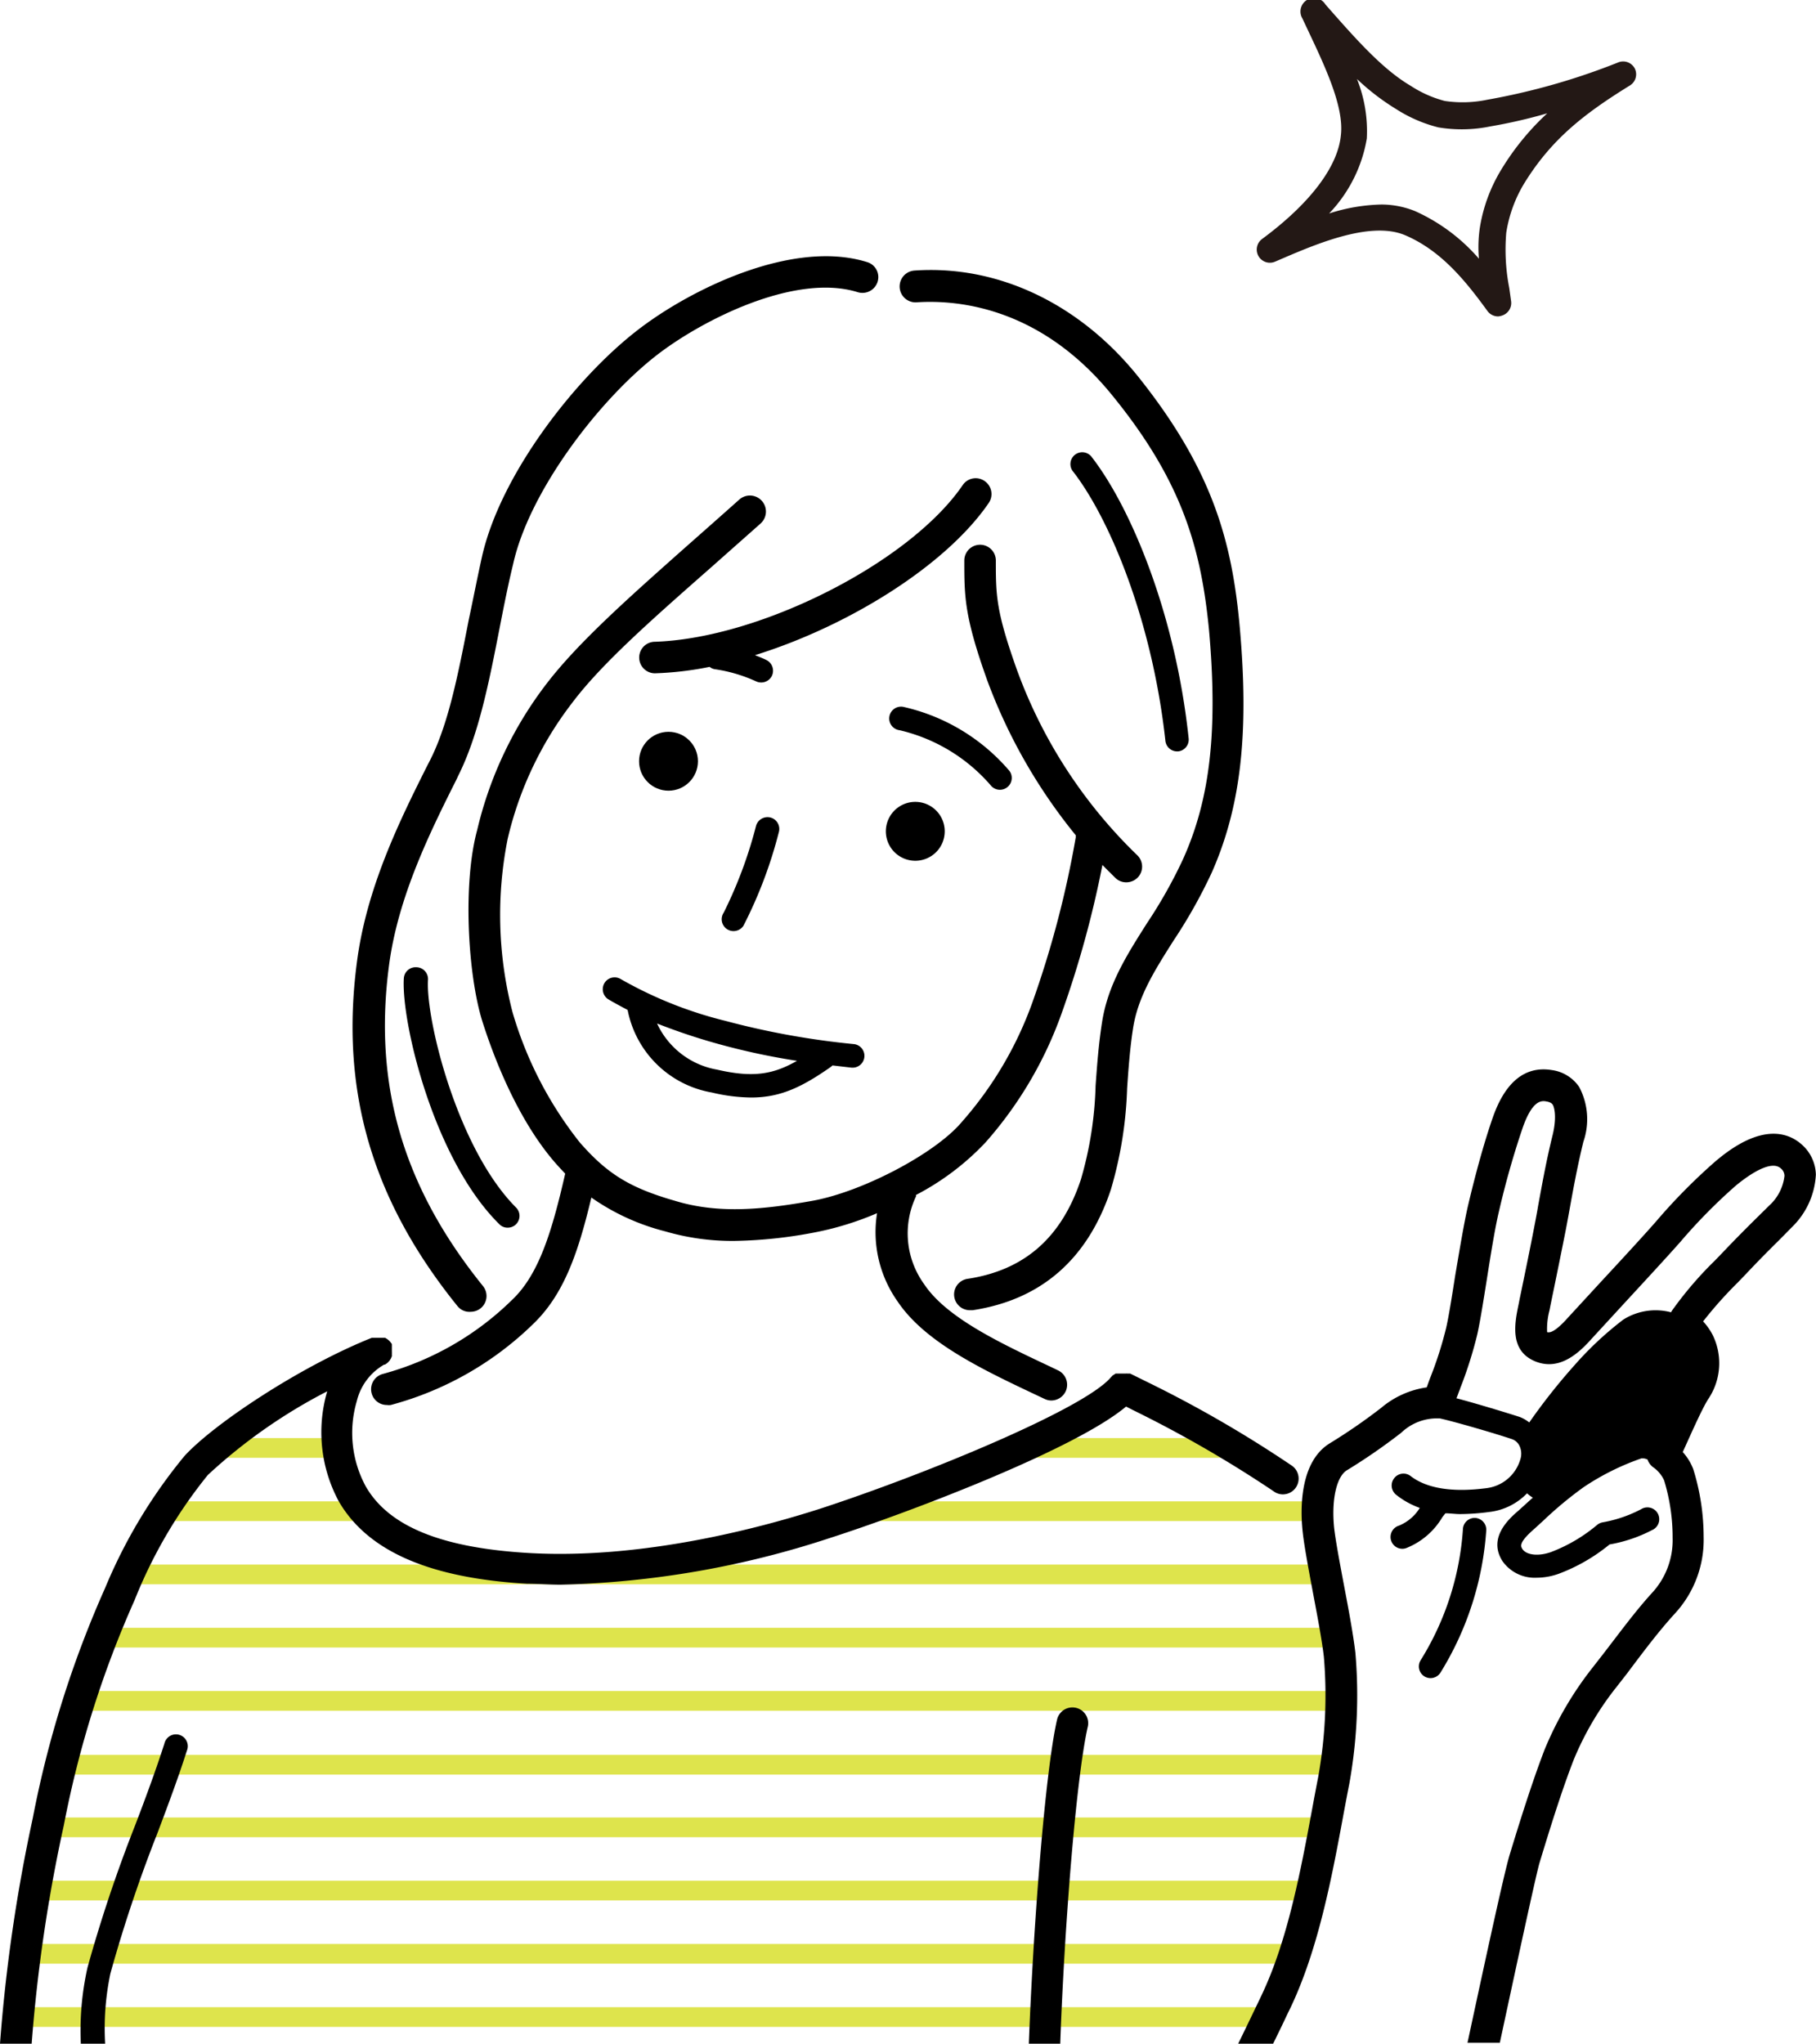 <svg xmlns="http://www.w3.org/2000/svg" viewBox="0 0 138.19 155.47"><defs><style>.cls-1{fill:#dee44c;}.cls-2{fill:#231815;}</style></defs><g id="Layer_2" data-name="Layer 2"><g id="People_Avatar" data-name="People Avatar"><path class="cls-1" d="M95.92,154.19H1.69a.75.75,0,1,1,0-1.5H95.92a.75.75,0,1,1,0,1.5Z"/><path class="cls-1" d="M98.24,149.38H2.47a.75.75,0,1,1,0-1.5H98.24a.75.75,0,1,1,0,1.5Z"/><path class="cls-1" d="M99.57,144.57H3.13a.75.75,0,1,1,0-1.5H99.57a.75.75,0,0,1,0,1.5Z"/><path class="cls-1" d="M100.46,139.76H4.12a.75.75,0,0,1,0-1.5h96.34a.75.75,0,0,1,0,1.5Z"/><path class="cls-1" d="M101.34,135H5a.75.75,0,1,1,0-1.5h96.33a.75.75,0,0,1,0,1.5Z"/><path class="cls-1" d="M101.89,130.14H6.56a.75.75,0,0,1,0-1.5h95.33a.75.75,0,0,1,0,1.5Z"/><path class="cls-1" d="M101.56,125.33H8.33a.75.75,0,1,1,0-1.5h93.23a.75.75,0,0,1,0,1.5Z"/><path class="cls-1" d="M100.46,120.52H10.21a.75.75,0,1,1,0-1.5h90.25a.75.75,0,0,1,0,1.5Z"/><path class="cls-1" d="M99.9,115.71H66.17a.75.75,0,0,1,0-1.5H99.9a.75.75,0,0,1,0,1.5Z"/><path class="cls-1" d="M27.24,115.71H13a.75.75,0,1,1,0-1.5H27.24a.75.75,0,0,1,0,1.5Z"/><path class="cls-1" d="M93.71,110.9H78.56a.75.75,0,0,1,0-1.5H93.71a.75.75,0,1,1,0,1.5Z"/><path class="cls-1" d="M25.14,110.9H17a.75.75,0,0,1,0-1.5h8.19a.75.75,0,1,1,0,1.5Z"/><path d="M69.73,23c3.28-.22,9.58.43,15,7.19C90,36.69,91.4,41.79,92,47.91c.68,7.65.1,12.88-2,17.5a36.41,36.41,0,0,1-2.72,4.82c-1.54,2.43-3,4.71-3.43,7.61-.26,1.68-.37,3.24-.48,4.75a28,28,0,0,1-1.12,7.14c-1.47,4.41-4.28,6.89-8.6,7.55a1.2,1.2,0,0,0,.18,2.39l.19,0c5.22-.8,8.75-3.89,10.51-9.17a30.45,30.45,0,0,0,1.24-7.72c.1-1.46.21-3,.45-4.55.37-2.4,1.63-4.39,3.09-6.69a38.85,38.85,0,0,0,2.89-5.14c2.22-5,2.86-10.6,2.14-18.69-.59-6.56-2.09-12-7.73-19.06-4.46-5.55-10.67-8.5-17-8.07A1.2,1.2,0,1,0,69.73,23Z"/><path d="M74.92,36.59a1.19,1.19,0,0,0-1.66.31c-4,5.87-15.4,11.66-23.42,11.92a1.2,1.2,0,0,0,0,2.4h0A24.78,24.78,0,0,0,54,50.73a.81.81,0,0,0,.41.18,11.53,11.53,0,0,1,3.12.92.91.91,0,0,0,1.21-.42.91.91,0,0,0-.42-1.2c-.27-.13-.56-.25-.87-.37C64.6,47.62,72,43,75.24,38.26A1.2,1.2,0,0,0,74.92,36.59Z"/><path d="M35.82,99.79a1.22,1.22,0,0,0,.76-.27,1.2,1.2,0,0,0,.17-1.69c-6.07-7.52-8.35-15.26-7.15-24.37.69-5.28,3.16-10.22,5.15-14.19l.12-.26c1.56-3.11,2.35-7.14,3.18-11.4.3-1.53.61-3.11,1-4.71,1.22-5.49,6.43-12.33,10.77-15.76,3.41-2.7,10.63-6.42,15.46-4.91a1.21,1.21,0,0,0,1.5-.79,1.19,1.19,0,0,0-.79-1.5c-5.75-1.8-13.71,2.19-17.66,5.32C43.7,28.9,38.06,36.14,36.67,42.38c-.36,1.62-.67,3.23-1,4.77-.8,4.1-1.55,8-3,10.79l-.13.25c-2.07,4.13-4.64,9.28-5.38,15-1.29,9.8,1.15,18.13,7.67,26.19A1.16,1.16,0,0,0,35.82,99.79Z"/><path d="M108.85,127.66a.9.9,0,0,0,.77-.43,23.58,23.58,0,0,0,3.48-10.85.9.9,0,0,0-.88-.91h0a.9.9,0,0,0-.9.89,21.56,21.56,0,0,1-3.21,9.93.89.89,0,0,0,.76,1.37Z"/><path d="M68.3,99c2.08,3.11,6.44,5.18,10.66,7.17l.53.25a1.19,1.19,0,0,0,.51.12,1.22,1.22,0,0,0,1.09-.69,1.21,1.21,0,0,0-.57-1.6L80,104c-3.93-1.85-8-3.77-9.69-6.33A6.58,6.58,0,0,1,69.71,91a.42.42,0,0,1,0-.1A19.81,19.81,0,0,0,75,86.9a29.93,29.93,0,0,0,5.77-9.77A78.08,78.08,0,0,0,83.89,65.8c.32.33.66.66,1,1a1.18,1.18,0,0,0,.82.32,1.22,1.22,0,0,0,.88-.38,1.2,1.2,0,0,0-.07-1.7A37.38,37.38,0,0,1,77.4,51c-1.62-4.53-1.62-5.73-1.62-8.36a1.2,1.2,0,0,0-2.4,0c0,2.74,0,4.25,1.76,9.16a41.27,41.27,0,0,0,6.72,11.74l0,.16a76.09,76.09,0,0,1-3.29,12.53,28,28,0,0,1-5.38,9.12c-2,2.39-7.57,5.32-11.38,6s-7.16,1-10.44,0c-3.49-1-5.18-2.08-7.25-4.44A29,29,0,0,1,39,77a29.56,29.56,0,0,1-.37-13.18,27,27,0,0,1,4.9-10.34c2.22-2.95,5.89-6.19,10.55-10.29l3.79-3.36A1.2,1.2,0,0,0,56.26,38c-1.32,1.18-2.58,2.29-3.78,3.35C47.72,45.57,44,48.88,41.6,52a29.26,29.26,0,0,0-5.29,11.15c-1.11,4.08-.71,11,.39,14.53.82,2.59,2.63,7.43,5.57,10.8.25.28.49.54.74.8C42,93.69,41,97,38.92,98.93a22.35,22.35,0,0,1-9.79,5.59,1.2,1.2,0,0,0-.85,1.47,1.19,1.19,0,0,0,1.16.89,1,1,0,0,0,.3,0,24.59,24.59,0,0,0,10.82-6.15C42.92,98.47,44,95.29,45,91.1a17.12,17.12,0,0,0,5.61,2.57,18.21,18.21,0,0,0,5.27.73,34.9,34.9,0,0,0,6.28-.68,23,23,0,0,0,4.58-1.43A9.13,9.13,0,0,0,68.3,99Z"/><circle cx="50.87" cy="57.91" r="2.24"/><path d="M67.41,63.22A2.24,2.24,0,1,0,69.65,61,2.24,2.24,0,0,0,67.41,63.22Z"/><path d="M46,74.78A.91.91,0,0,0,46.26,76c.46.28,1,.56,1.5.83a7.9,7.9,0,0,0,6.41,6.28,13.27,13.27,0,0,0,3,.38c2.26,0,3.91-.83,6.07-2.34l.11-.1,1.46.17h.1a.9.9,0,0,0,.1-1.79,60.5,60.5,0,0,1-9.81-1.77,30.93,30.93,0,0,1-8-3.2A.9.9,0,0,0,46,74.78ZM60.65,80.7c-1.76,1-3.28,1.32-6.08.67A6.21,6.21,0,0,1,50,77.86a46.33,46.33,0,0,0,4.71,1.57A52.29,52.29,0,0,0,60.65,80.7Z"/><path d="M55.82,70.83a.91.91,0,0,0,.75-.4,33.94,33.94,0,0,0,2.71-7.18.9.9,0,0,0-.69-1.07.91.91,0,0,0-1.07.69,33.35,33.35,0,0,1-2.45,6.56.9.9,0,0,0,.75,1.4Z"/><path d="M75.37,59.72a.9.9,0,0,0,1.44-1.08,14.9,14.9,0,0,0-8-4.85.9.9,0,1,0-.35,1.76A13.11,13.11,0,0,1,75.37,59.72Z"/><path d="M31.68,73.58a.9.9,0,0,0-.95.84C30.52,77.72,33,88.21,38,93.13a.85.85,0,0,0,.63.26.88.88,0,0,0,.64-.26.9.9,0,0,0,0-1.27c-4.48-4.49-6.89-14.36-6.7-17.33A.9.9,0,0,0,31.68,73.58Z"/><path d="M89.56,57.16h.09a.9.9,0,0,0,.8-1c-1-9.44-4.39-17.53-7.35-21.36a.9.9,0,1,0-1.42,1.1c2.8,3.63,6,11.36,7,20.44A.9.9,0,0,0,89.56,57.16Z"/><path d="M98,153.14l.16-.32c2.15-4.48,3.19-10,4.1-14.94.14-.75.28-1.49.42-2.2a38,38,0,0,0,.46-9.94c-.17-1.46-.54-3.42-.9-5.31-.32-1.7-.62-3.31-.72-4.23-.21-2.1.18-3.9,1-4.37a44.72,44.72,0,0,0,4.11-2.84,3.93,3.93,0,0,1,2.82-1.09l.11,0c1.3.29,4.38,1.2,5.5,1.58a1,1,0,0,1,.58.54,1.39,1.39,0,0,1,.05,1,3.07,3.07,0,0,1-2.6,2.19c-2.62.34-4.54,0-5.73-.91a.89.89,0,0,0-1.26.14.9.9,0,0,0,.14,1.27,6.22,6.22,0,0,0,1.8,1,3.34,3.34,0,0,1-1.59,1.35.9.9,0,0,0,.28,1.76.86.86,0,0,0,.27-.05,5.57,5.57,0,0,0,2.76-2.36l.23-.29c.36,0,.74.06,1.13.06a17.4,17.4,0,0,0,2.2-.16,4.72,4.72,0,0,0,2.88-1.42,3,3,0,0,0,.44.33l-.4.36-.66.6c-.72.62-2.4,2.08-1.24,3.88a3,3,0,0,0,2.6,1.25,5,5,0,0,0,1.7-.31,13.6,13.6,0,0,0,3.84-2.22,11.06,11.06,0,0,0,3.23-1.09.9.9,0,1,0-.83-1.59,10,10,0,0,1-2.94,1,.93.93,0,0,0-.39.18,12.12,12.12,0,0,1-3.53,2.08c-.93.33-1.86.24-2.17-.23-.13-.21-.31-.48.91-1.54l.69-.63a29,29,0,0,1,3.06-2.54,19.19,19.19,0,0,1,4.4-2.19.91.91,0,0,1,.46.09,1.21,1.21,0,0,0,.42.58,2.46,2.46,0,0,1,.84,1,14.78,14.78,0,0,1,.65,4.38,5.91,5.91,0,0,1-1.59,4.21c-1.29,1.42-2.44,3-3.77,4.72l-.78,1a26.16,26.16,0,0,0-3.6,6.17c-.94,2.44-1.88,5.44-2.66,8-.41,1.35-1.75,7.52-3.21,14.31h2.46c1.37-6.37,2.67-12.39,3-13.62.78-2.57,1.69-5.51,2.61-7.88a22.84,22.84,0,0,1,3.28-5.58l.78-1c1.29-1.72,2.41-3.21,3.63-4.55a8.27,8.27,0,0,0,2.21-5.85,17.38,17.38,0,0,0-.79-5.16,4.13,4.13,0,0,0-.8-1.3l.38-.84c.52-1.15,1.11-2.45,1.52-3.13a4.88,4.88,0,0,0,.39-4.91,4.71,4.71,0,0,0-.74-1.06,31.15,31.15,0,0,1,2.6-2.92l.61-.63c.94-1,1.55-1.61,2.21-2.27.4-.39.81-.81,1.33-1.34a6,6,0,0,0,1.83-4,3.15,3.15,0,0,0-1.07-2.29c-.94-.84-3-1.78-6.6,1.3a44,44,0,0,0-4.44,4.49c-.87,1-2.63,2.91-4.19,4.59l-2.56,2.78c-1.13,1.27-1.47,1.13-1.59,1.11a5.51,5.51,0,0,1,.18-1.66l.08-.41c.35-1.68.82-4,1.14-5.61.09-.47.19-1,.29-1.56.28-1.54.59-3.29,1.07-5.25a5.23,5.23,0,0,0-.32-4.16,3,3,0,0,0-2.1-1.29c-2-.32-3.51.88-4.46,3.57-.59,1.68-1.25,4-1.87,6.62-.33,1.39-.66,3.44-1,5.41-.25,1.6-.49,3.12-.69,4a28.75,28.75,0,0,1-1.22,3.82c-.09.24-.18.48-.26.72a6.88,6.88,0,0,0-3.47,1.56,43.43,43.43,0,0,1-3.9,2.69c-2.35,1.43-2.24,5.14-2.08,6.66.1,1,.41,2.68.74,4.44s.72,3.76.88,5.14a35,35,0,0,1-.44,9.2q-.21,1.08-.42,2.22C99,142.2,98,147.59,96,151.78l-.15.32c-.54,1.12-1.08,2.25-1.63,3.37h2.66C97.26,154.69,97.64,153.92,98,153.14Zm13.1-47.49a31.56,31.56,0,0,0,1.31-4.12c.21-.93.46-2.49.72-4.13.29-1.84.62-3.93.93-5.23a65.34,65.34,0,0,1,1.81-6.38c.76-2.17,1.47-2.06,1.81-2s.44.19.48.25.36.71,0,2.26c-.5,2-.83,3.9-1.11,5.4-.09.55-.19,1.06-.28,1.53-.31,1.62-.78,3.91-1.13,5.58l-.08.41c-.29,1.4-.73,3.52,1.26,4.34,1.79.73,3.24-.53,4.29-1.71l2.53-2.75c1.57-1.7,3.34-3.62,4.24-4.64a41.54,41.54,0,0,1,4.2-4.26c1.21-1,2.74-1.94,3.43-1.32a.74.74,0,0,1,.28.58,3.6,3.6,0,0,1-1.16,2.25L133.32,93c-.66.66-1.29,1.29-2.26,2.31l-.58.6a27.85,27.85,0,0,0-3.26,3.81l-.06.11a4.6,4.6,0,0,0-3.64.56,25.6,25.6,0,0,0-3.72,3.48,45.94,45.94,0,0,0-3.43,4.34,2.71,2.71,0,0,0-.76-.43c-1-.32-3.22-1-4.78-1.41C110.92,106.16,111,105.9,111.11,105.65Z"/><path d="M4.86,138.84a78.19,78.19,0,0,1,5.38-17.11,36.71,36.71,0,0,1,5.58-9.53,40.74,40.74,0,0,1,9.08-6.36v0a11.08,11.08,0,0,0,.89,8.39c2.2,3.77,6.88,5.82,14.33,6.25.84,0,1.68.07,2.53.07A70.54,70.54,0,0,0,63.15,117c5.7-1.83,18.57-6.67,22.54-10l.53.27a91.19,91.19,0,0,1,10.69,6.17,1.17,1.17,0,0,0,.71.24,1.2,1.2,0,0,0,.72-2.16,91.16,91.16,0,0,0-11-6.37L86,104.49l-.09,0-.12,0a.61.61,0,0,0-.13,0l-.1,0h-.23l-.12,0-.11,0-.1,0-.11,0-.1.07-.1.06a.47.47,0,0,0-.1.1l-.06.06c-2.06,2.43-14.29,7.44-22.15,10-4.58,1.47-13.54,3.86-22.16,3.36-6.58-.39-10.63-2-12.39-5.07a8.54,8.54,0,0,1-.68-6.48,4.38,4.38,0,0,1,2.08-2.78l.06,0,.11-.07.09-.07.08-.08.08-.09.06-.1.06-.1s0-.07.05-.1l0-.11,0-.11a.49.49,0,0,0,0-.12s0-.07,0-.11,0-.08,0-.12,0-.08,0-.12l0-.12,0-.07s0,0,0,0a.06.06,0,0,0,0,0,.43.43,0,0,1,0-.07.61.61,0,0,0-.07-.1l-.07-.09a.6.6,0,0,0-.08-.08.39.39,0,0,0-.1-.08.16.16,0,0,0-.08-.06l-.11-.07-.09,0-.13,0-.1,0-.12,0H28.6l-.11,0-.12,0-.08,0c-5.5,2.2-12.06,6.58-14.26,9A39.6,39.6,0,0,0,8,120.8a80.09,80.09,0,0,0-5.51,17.53A124.87,124.87,0,0,0,0,155.47H2.41A119.54,119.54,0,0,1,4.86,138.84Z"/><path d="M8.4,150.13A108,108,0,0,1,12,139.4c.83-2.2,1.6-4.27,2.22-6.22a.9.9,0,1,0-1.71-.54c-.61,1.9-1.38,4-2.19,6.12a109,109,0,0,0-3.66,10.91,21.87,21.87,0,0,0-.51,5.8H8A20.35,20.35,0,0,1,8.4,150.13Z"/><path d="M82.77,131.38a1.2,1.2,0,1,0-2.34-.53c-.88,3.86-1.79,15.36-2.14,24.62h2.39C81,146.4,81.91,135.16,82.77,131.38Z"/><path class="cls-2" d="M114,24.07a1,1,0,0,1-.81-.41c-1.65-2.27-3.5-4.58-6.25-5.76s-7.19.84-9.9,2a1,1,0,0,1-1.27-.41,1,1,0,0,1,.27-1.31c3.64-2.69,5.79-5.51,6-7.94h0c.23-2.13-1.2-5.16-2.46-7.83l-.47-1A1,1,0,0,1,100.86.34c2.32,2.64,4.33,4.92,6.49,6.19a8.76,8.76,0,0,0,2.59,1.15,9.15,9.15,0,0,0,3.22-.09,50.88,50.88,0,0,0,10-2.85,1,1,0,0,1,1.25.49A1,1,0,0,1,124,6.52c-3.56,2.2-6,4.14-8.05,7.49a10.31,10.31,0,0,0-1.33,3.69,15.27,15.27,0,0,0,.23,4.22l.14,1a1,1,0,0,1-.62,1.06A1.21,1.21,0,0,1,114,24.07Zm-9-8.51a6.83,6.83,0,0,1,2.68.5,14,14,0,0,1,4.86,3.62,10.23,10.23,0,0,1,.06-2.29,12.14,12.14,0,0,1,1.6-4.42,19.76,19.76,0,0,1,3.54-4.35,39.6,39.6,0,0,1-4.35,1,10.79,10.79,0,0,1-3.94.07,10.8,10.8,0,0,1-3.19-1.38,17.72,17.72,0,0,1-3-2.3,10.71,10.71,0,0,1,.75,4.52h0a10.85,10.85,0,0,1-2.87,5.71A13.8,13.8,0,0,1,105.08,15.56Z"/></g></g></svg>